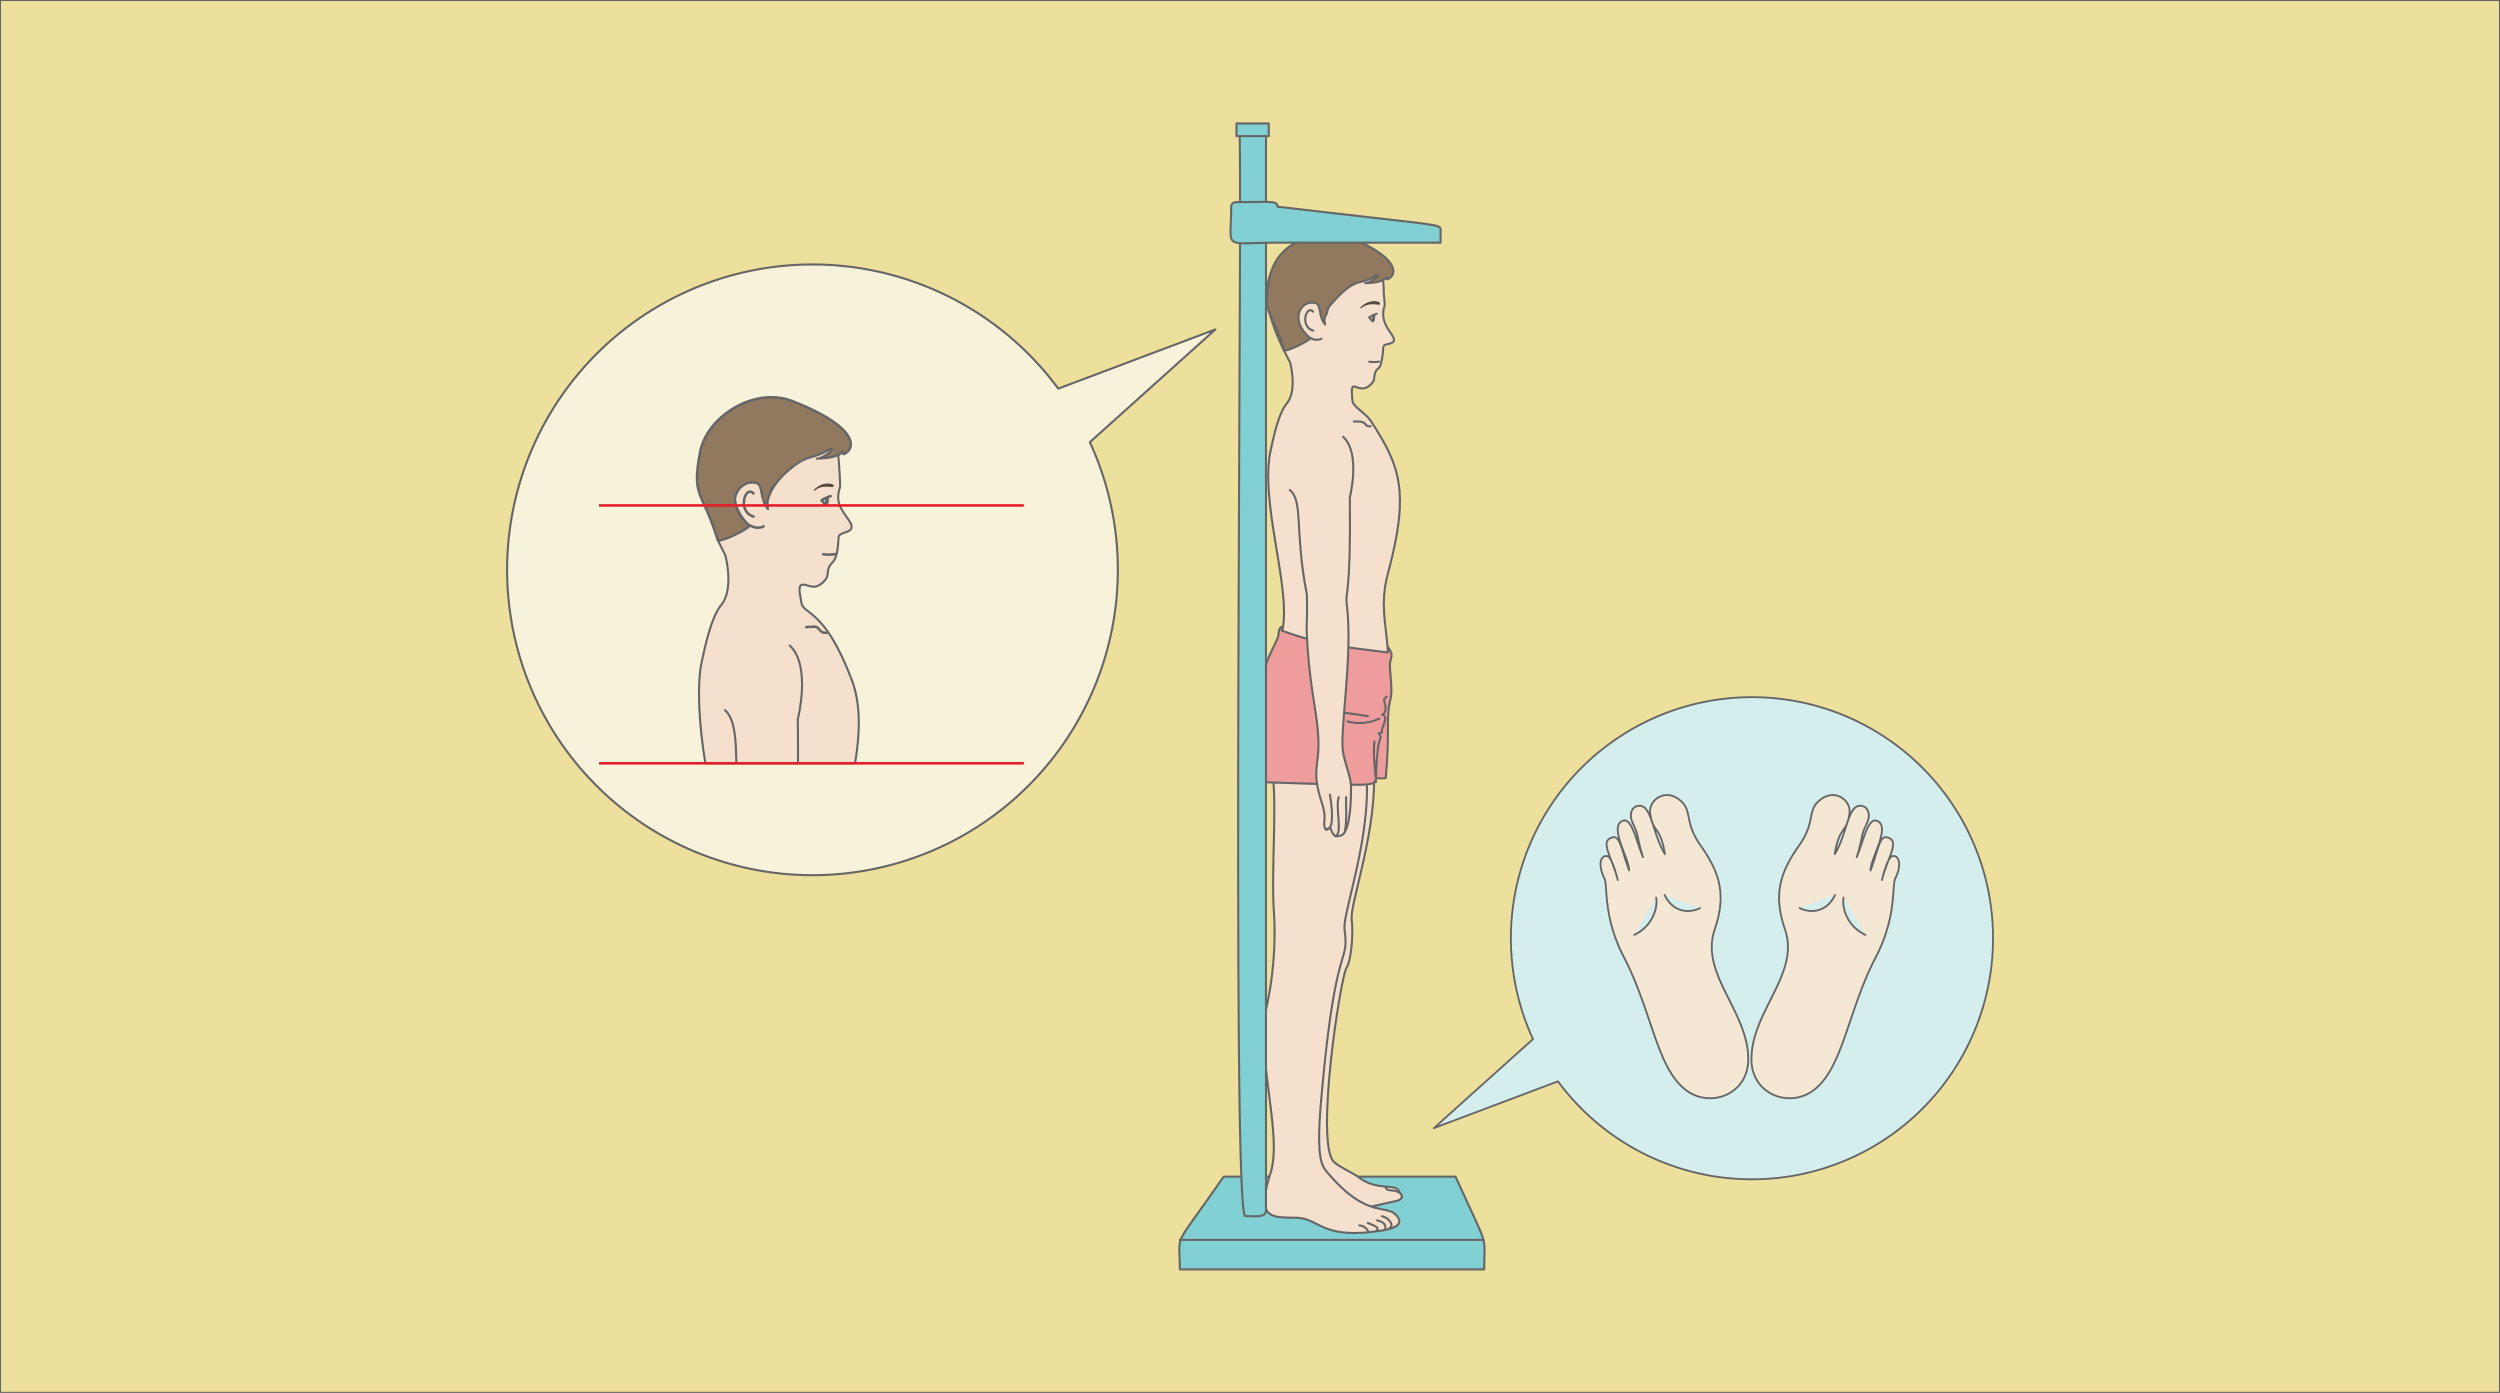 <svg xmlns="http://www.w3.org/2000/svg" viewBox="0 0 1400 780"><rect x="0" y="0" width="1400" height="780" fill="#333333" stroke="none"/><path fill="#ece09c" stroke="#666" stroke-linecap="round" stroke-linejoin="round" stroke-width="1.18" d="M0 0h1400v780H0z"/><path d="M858.52 581.87L803 631.73l69.47-26.16a135 135 0 10-14-23.7z" fill="#d4eded" stroke="#666" stroke-linecap="round" stroke-linejoin="round" stroke-width="1.05"/><path d="M610.31 247.65l70.31-63.17-88 33.15a171 171 0 1017.71 30z" fill="#f7f2da" stroke="#666" stroke-linecap="round" stroke-linejoin="round" stroke-width="1.18"/><path d="M831.16 710.4c0-20.22 3.21-9-16.06-51.47H685.26c-29.45 42.46-24.56 30.07-24.56 51.94h170.46" fill="#81d0d3" stroke="#666" stroke-linecap="round" stroke-linejoin="round" stroke-width="1.18" fill-rule="evenodd"/><path fill="#81d0d3" stroke="#666" stroke-linecap="round" stroke-linejoin="round" stroke-width="1.18" d="M830.69 694.35H660.7"/><path d="M454.33 273.63c6.36-6 12.19-3.77 12.51-3.31 2.16 3.04-5.94-2.42-12.51 3.31z" fill="#f4e7d4" stroke="#666" stroke-linecap="round" stroke-linejoin="round" stroke-width="1.43"/><path d="M402 302.51a124.58 124.58 0 01-5.72-13.59c-5.71-17.27-6.17-15.36-1.67-6.21.04.12 7.3 19.59 7.39 19.8zm-11.09-28.76c-1.94-6.93-1.79-13 1.14-20.48-.97 5.24-2.45 15.31-1.14 20.48z" fill="#f4e7d4"/><path d="M466.84 270.32c2.13 3.06-5.91-2.45-12.51 3.31 5.83-5.49 11.9-4.17 12.51-3.31z" fill="#524740"/><path d="M457.4 256.87c2.72-.11 6.84-2.93 8.43-5.12l-1.11-.32c-9.88 7.23-12.87.2-31.45 20.79a5.39 5.39 0 00-1.57 3.1c-1.29 5.48-3 4.07-1.65 9.78-4.92-5.8-2.48-13.57-6.73-14.57-9.85-2.31-18.41 11.66-3.35 23.89-1.69 2.43-17.43 9.9-18 8.09-8.84-28.55-14.69-23.51-9.93-49.24 3.7-20 30.38-36.89 51.56-28.66 37.77 14.67 35.71 26.91 28.87 29.7-.09.11-.46-1.51-.57-1.38-3.13 3.42-9.9 3.78-14.5 3.94z" fill="#917960" stroke="#666" stroke-linecap="round" stroke-linejoin="round" stroke-width="1.43"/><path d="M442.23 361.5c12.2 11.12 4.55 41.22 4.55 41.22s.14 12.18.13 24.72h-34.52c-.32-9.36-.1-24.5-6.4-29.73 6.3 5.23 6.08 20.37 6.4 29.73H395c-3.47-20.74-4.93-44-1.94-57.33 1.57-6.94 5-24.3 10.76-31.21 7.57-9.16 2.3-28.13 2.3-28.13s-1.84-3.45-4-8c3.08.39 16.36-6.19 17.86-8.35-5.32-4.32-9.05-12.3-8.14-16.16 1.23-5.23 6.24-9 11.49-7.73 4.25 1 1.78 8.74 6.73 14.57-2.7-11.62 15.33-26.71 22.77-28.68 11.67-3.08 10.59-5.37 13-4.67-1.59 2.19-5.71 5-8.43 5.12 4.38-.15 8.77-.49 12-2.1.32 1.82 1.25 17.36 1.07 17.89-3.32 9.74 1.64 13.26 5.94 20.35 2.79 6.5-7.06 3.87-6.84 8.3-.72 15.48-4 12.15-5.59 17.07-.76 2.43-.12 4.34-1.78 6.31-5.79 6.93-9.64 2.35-12.81 2.73-3 .34-1.09 6.09-.69 9.7.84 7.51 12.87 2.69 28.34 43.76 4.86 12.89 4.82 28.49 1.8 46.56h-31.93c0-12.54-.13-24.72-.13-24.72s7.65-30.1-4.55-41.22z" fill="#f5e0cd" stroke="#666" stroke-linecap="round" stroke-linejoin="round" stroke-width="1.18"/><path d="M461 310.35a20.52 20.52 0 006.68-.05m-4.13-31.3c-1.17 5.21-.2 4.8-3.5 1.19a22 22 0 015.08-2.38" fill="none" stroke="#666" stroke-linecap="round" stroke-linejoin="round" stroke-width="1.44"/><path d="M462.82 282.6a2.89 2.89 0 01.4-3.64c.91-.78.31 4.63-.4 3.64z" fill="#666" stroke="#666" stroke-linecap="round" stroke-linejoin="round" stroke-width=".81" fill-rule="evenodd"/><path d="M422 289.28c-9.49-2.91-4.51-17.92-.1-12.93m5.68 18.44a7.51 7.51 0 01-7.14-.39" fill="none" stroke="#666" stroke-linecap="round" stroke-linejoin="round" stroke-width="1.44"/><path d="M451.45 351.17l4.05-.22c4.06-.21 2.68 3.69 7.4 3.43" fill="none" stroke="#666" stroke-linecap="round" stroke-linejoin="round" stroke-width="1.43"/><path fill="none" stroke="#e71d26" stroke-miterlimit="10" stroke-width="1.43" d="M335.46 283.05h237.9m-237.9 144.39h237.9"/><path d="M456.07 274.45c5.23-4.93 10-3.1 10.29-2.73 1.49 2.13-5.13-1.72-10.29 2.73z" fill="#524740" stroke="#524740" stroke-linecap="round" stroke-linejoin="round" stroke-width=".67" fill-rule="evenodd"/><path d="M775.63 394.13s-6.29 14.95-6.12 42.09c.2 33.17-13.66 70.5-12.56 78.84 1 7.62-.22 22.67-2.94 27-3.34 5.25-17.52 97.27-7.18 108.43 2.54 2.74 10.14 5.86 14.44 9.06 9.71 7.23 19.48 3.39 21.89 7 3.94 5.94.46 5.56-6.55 7.13s-18.41 5.06-23.94 1.22-15 2-23.27 1.88c-23.21-.38-20.85-3.86-14-25.21 6.66-20.64-7.75-63-.8-94.55 4.74-21.53 3.67-35 2.72-43.88-1.25-11.51 3.93-77.47-3.36-85.2z" fill="#f5e0cd" stroke="#666" stroke-linecap="round" stroke-linejoin="round" stroke-width="1.18" fill-rule="evenodd"/><path d="M725.68 681.92c-13.73-.24-22.54.92-14.23-24.85 7-21.64-8.38-64.73-2-93.89a195.7 195.7 0 004-51.79c-1.83-23.29 2.44-71.44-1.77-80.27-8.24-17.32-1.76-41-2.15-53.46-.2-6.45 3.66-13.76 5.89-17.36 12.23-19.76-11.06-76.07-3.74-108.6 1.28-5.7 4.15-20 8.85-25.67 6.23-7.53 1.89-23.14 1.89-23.14-17.55-32.85-21.49-59.53 16.7-67.2 12.54-2.52 18.41.9 25.64 6.52s10.17 11 10.11 20.21c0 3.56.79 8.11.45 9.12-4.36 12.83 12.3 19 1.8 21.16-4 .84-1.48 1.54-3.76 10.85-.91 3.7-2.25 2-3.38 5.6-.63 2-.11 3.57-1.46 5.19-7.78 9.28-13-6.38-11.11 10.22.37 3.33 7.27 6.61 10.47 11.51 16.78 25.71 21.29 40.2 9.37 85-4.79 18-.7 29.27-.07 44.37.25 5.92-2 16.52-2.36 28.72-1 30.7-9.44 16.13-9.33 47.58.13 33.18-13.66 70.5-12.55 78.84 2.77 20.93-5.23 2.94-13.27 97.66-2.52 29.69.48 34.52 3.16 37.73 23.52 28.16 34 17.16 39.87 25.54 2.91 4.15-1.52 6.39-8.6 7.54-34.18 5.57-34.86-6.9-48.42-7.13z" fill="#f5e0cd" stroke="#666" stroke-linecap="round" stroke-linejoin="round" stroke-width="1.18" fill-rule="evenodd"/><path d="M770.88 689.05c2.14-1.65-2.43-3.15-4.91-4.19m8.9 4.14c1.42-.78 2.1-4.21-3.68-5.61m7.06 4.13c2.31-.56.35-5.4-4.42-6.42m-7.76 8.28a5.86 5.86 0 00-4.84-3.14m23.88-15.49c.39-1.88-1.78-3.23-3.65-3.78s-4.94 0-5.43-1.84" fill="#f5e0cd" stroke="#666" stroke-linecap="round" stroke-linejoin="round" stroke-width="1.18"/><path d="M769.6 176.72c-1 4.32-.19 3.93-2.88 1 1-.43 1.55-1.21 4.18-2" fill="none" stroke="#666" stroke-linecap="round" stroke-linejoin="round" stroke-width="1.18"/><path d="M769 179.67a2.39 2.39 0 01.33-3c.75-.67.26 3.81-.33 3z" fill="#666" stroke="#666" stroke-linecap="round" stroke-linejoin="round" stroke-width=".67" fill-rule="evenodd"/><path d="M762.08 172.34c5.23-4.93 10-3.1 10.29-2.72 1.49 2.12-5.13-1.78-10.29 2.72z" fill="#524740" stroke="#524740" stroke-linecap="round" stroke-linejoin="round" stroke-width=".67" fill-rule="evenodd"/><path d="M766.77 202.55a17 17 0 005.49-.05m-36.87-17.34c-7.81-2.39-3.71-14.73-.08-10.63m4.69 15.16a6.17 6.17 0 01-5.87-.31m24.04 46.69c8.74-.46 4.84 2.9 9.42 2.65" fill="none" stroke="#666" stroke-linecap="round" stroke-linejoin="round" stroke-width="1.18"/><path d="M776.55 155.32c-2.59 2.8-8.12 3.1-11.95 3.23 2.24-.09 5.63-2.41 6.94-4.21l-.91-.27c-9.65 7.07-10.3-1.25-26.57 17.91a9.71 9.71 0 00-.59 1.75c-1.05 4.51-2.45 3.34-1.36 8-4.08-4.81-2-11.15-5.54-12-8.36-2-14.81 9.86-2.75 19.65-1.24 1.79-12.26 7.24-14.74 6.87-6.43-21.44-11-20.62-9.35-32.7.78-5.54 1.07-18.75 14.45-26.87 9.88-6 18.31-8.91 29.09-4.73 31.06 12.07 29.37 22.14 23.74 24.44-.07.15-.38-1.18-.46-1.07z" fill="#917960" stroke="#666" stroke-linecap="round" stroke-linejoin="round" stroke-width="1.18"/><path d="M777.41 362.48c2.09 3.25 2.38 3.78 1 8.65-.42 4.86 1.74 14.52.21 20.66-2.65 10.55-.15 17.09-2.57 43.67.26.5-1.19.39-5.31.39-1.23 4.58.14 4.3-63.94 2.16 2.75-7.79.4-54.88 1.58-63.54.59-4.33 6.49-15.53 7.08-17.11.94-2.5.3-5.88 2.37-6.31v2.16c25.35 8.86 33.1 8.71 59.4 12.2z" fill="#ef9d9c" stroke="#666" stroke-linecap="round" stroke-linejoin="round" stroke-width="1.18" fill-rule="evenodd"/><path d="M770.46 438c.8-25 2.39-22.21 2.6-24.83.24-3-2.93-2.06.77-2.94-.67-2.6 4.42-9 .1-10 1.5-.51 2.05-2.37 2-3.95-.07-2.95-2.13-4.48.68-6.09M754.59 404a26 26 0 0017.88-1.61M742 399.22c5-1.4 18.35 1 24 1.82m4.53 35.2c-.78-8.24-1.62-15-.83-21" fill="#ef9d9c" stroke="#666" stroke-linecap="round" stroke-linejoin="round" stroke-width="1.18"/><path d="M722.31 274.41c7.66 6.35 2.59 23.11 9.52 58.48.47 13.15-.31 15.08-.07 20.89 1.19 29.73 5.73 43.75 6.49 59 .85 16.95-4.32 17.73 2.18 37.42 2.37 7.18.75 9.83 1.17 12.17.91 5.08 2.94 0 3.34 1.18.88 2.53 1.74 4.08 2.95 4.72.62.32 3.3-.26 4-.83 4.49-3.78 4.7-20.7 4.7-26.51s-3.34-12.78-4.52-19.86c-1.92-11.51 5.63-54.41 2.16-82-1.13-8.94 2.33-2.92 1.67-60.52 0 0 6.29-24.76-3.74-33.91" fill="#f5e0cd" stroke="#666" stroke-linecap="round" stroke-linejoin="round" stroke-width="1.18" fill-rule="evenodd"/><path d="M743 464.13c4.92.43 2.29-15.7 1.78-19.05m2.77 23.04c4.68-.52.13-15.46 2.11-21.66m3.55 18.54c1.18-5.5.42-13.88.62-18.66" fill="#f5e0cd" stroke="#666" stroke-linecap="round" stroke-linejoin="round" stroke-width="1.18"/><path d="M697.33 681c6.28 0 11.62 1.1 11.62-3.34V73.46H694c2.15 0-4.59 607.54 3.33 607.54z" fill="#81d0d3" stroke="#666" stroke-linecap="round" stroke-linejoin="round" stroke-width="1.18"/><path d="M689.46 115.73c0 24.85-5.53 20.16 25.9 20.16h91.36v-7.17c0-3.4.3-2.16-91.36-13 0-3.43-3.15-2.53-23.09-2.53a2.69 2.69 0 00-2.81 2.54zm2.96-46.6h18.1v7.08h-18.1z" fill="#81d0d3" stroke="#666" stroke-linecap="round" stroke-linejoin="round" stroke-width="1.18"/><path d="M960.22 520.53c-8.51 24.81 18.9 45.86 18.8 72.75-.08 19.39-20.65 27.23-34.2 17.68-17-12-19.56-44.37-35.33-74.75-12-23.05-9-40-11-44.23-4.6-9.54-1-13.68 1.94-12.4 2.65 1.16 5.53 13.24 5.53 13.24-3.34-13.27-10.5-22-2.88-23.9 4.22-1.05 4.85 6.85 9.26 18.5 0-6.81-11.92-25.23-3.26-27.87 4.88-1.5 7.69 12.88 11 20.42a88.88 88.88 0 01-2.81-10.79c-.86-5-3.22-7.87-3.84-11s.8-6 3.05-6.67c8.66-2.67 8.39 14.71 15.9 26.8-2.66-16.12-6.62-11.42-8.26-22.74-1.13-7.76 9.13-15.14 17.86-6.34 5.44 5.49 1.59 11.86 10.19 24 10.37 14.77 15.01 27.02 8.05 47.3zm-27.96-19.29c4.32 9.34 13.26 10.53 19.74 7.3m-36.77 14.96c9.47-4.38 13.3-14.24 12.23-20.8m72.15 17.83c8.51 24.81-18.9 45.86-18.8 72.75.08 19.39 20.65 27.23 34.21 17.68 17-12 19.55-44.37 35.32-74.75 12-23.05 9-40 11-44.23 4.63-9.6.9-13.65-1.94-12.4-2.65 1.16-5.53 13.24-5.53 13.24 3.34-13.27 10.5-22 2.88-23.9-4.22-1.05-4.85 6.85-9.26 18.5 0-6.81 11.92-25.23 3.26-27.87-4.88-1.5-7.69 12.88-11 20.42a88.88 88.88 0 002.81-10.79c.86-5 3.23-7.87 3.84-11s-.8-6-3.05-6.67c-8.66-2.67-8.39 14.71-15.9 26.8 2.66-16.13 6.62-11.41 8.26-22.74 1.13-7.76-9.13-15.14-17.86-6.34-5.44 5.49-1.59 11.86-10.19 24-10.46 14.85-14.96 27.18-8.05 47.3zm27.96-19.29c-4.32 9.34-13.26 10.53-19.74 7.3m36.77 14.96c-9.47-4.38-13.3-14.24-12.23-20.8" fill="#f4e7d4" stroke="#666" stroke-linecap="round" stroke-linejoin="round" stroke-width="1.05"/></svg>